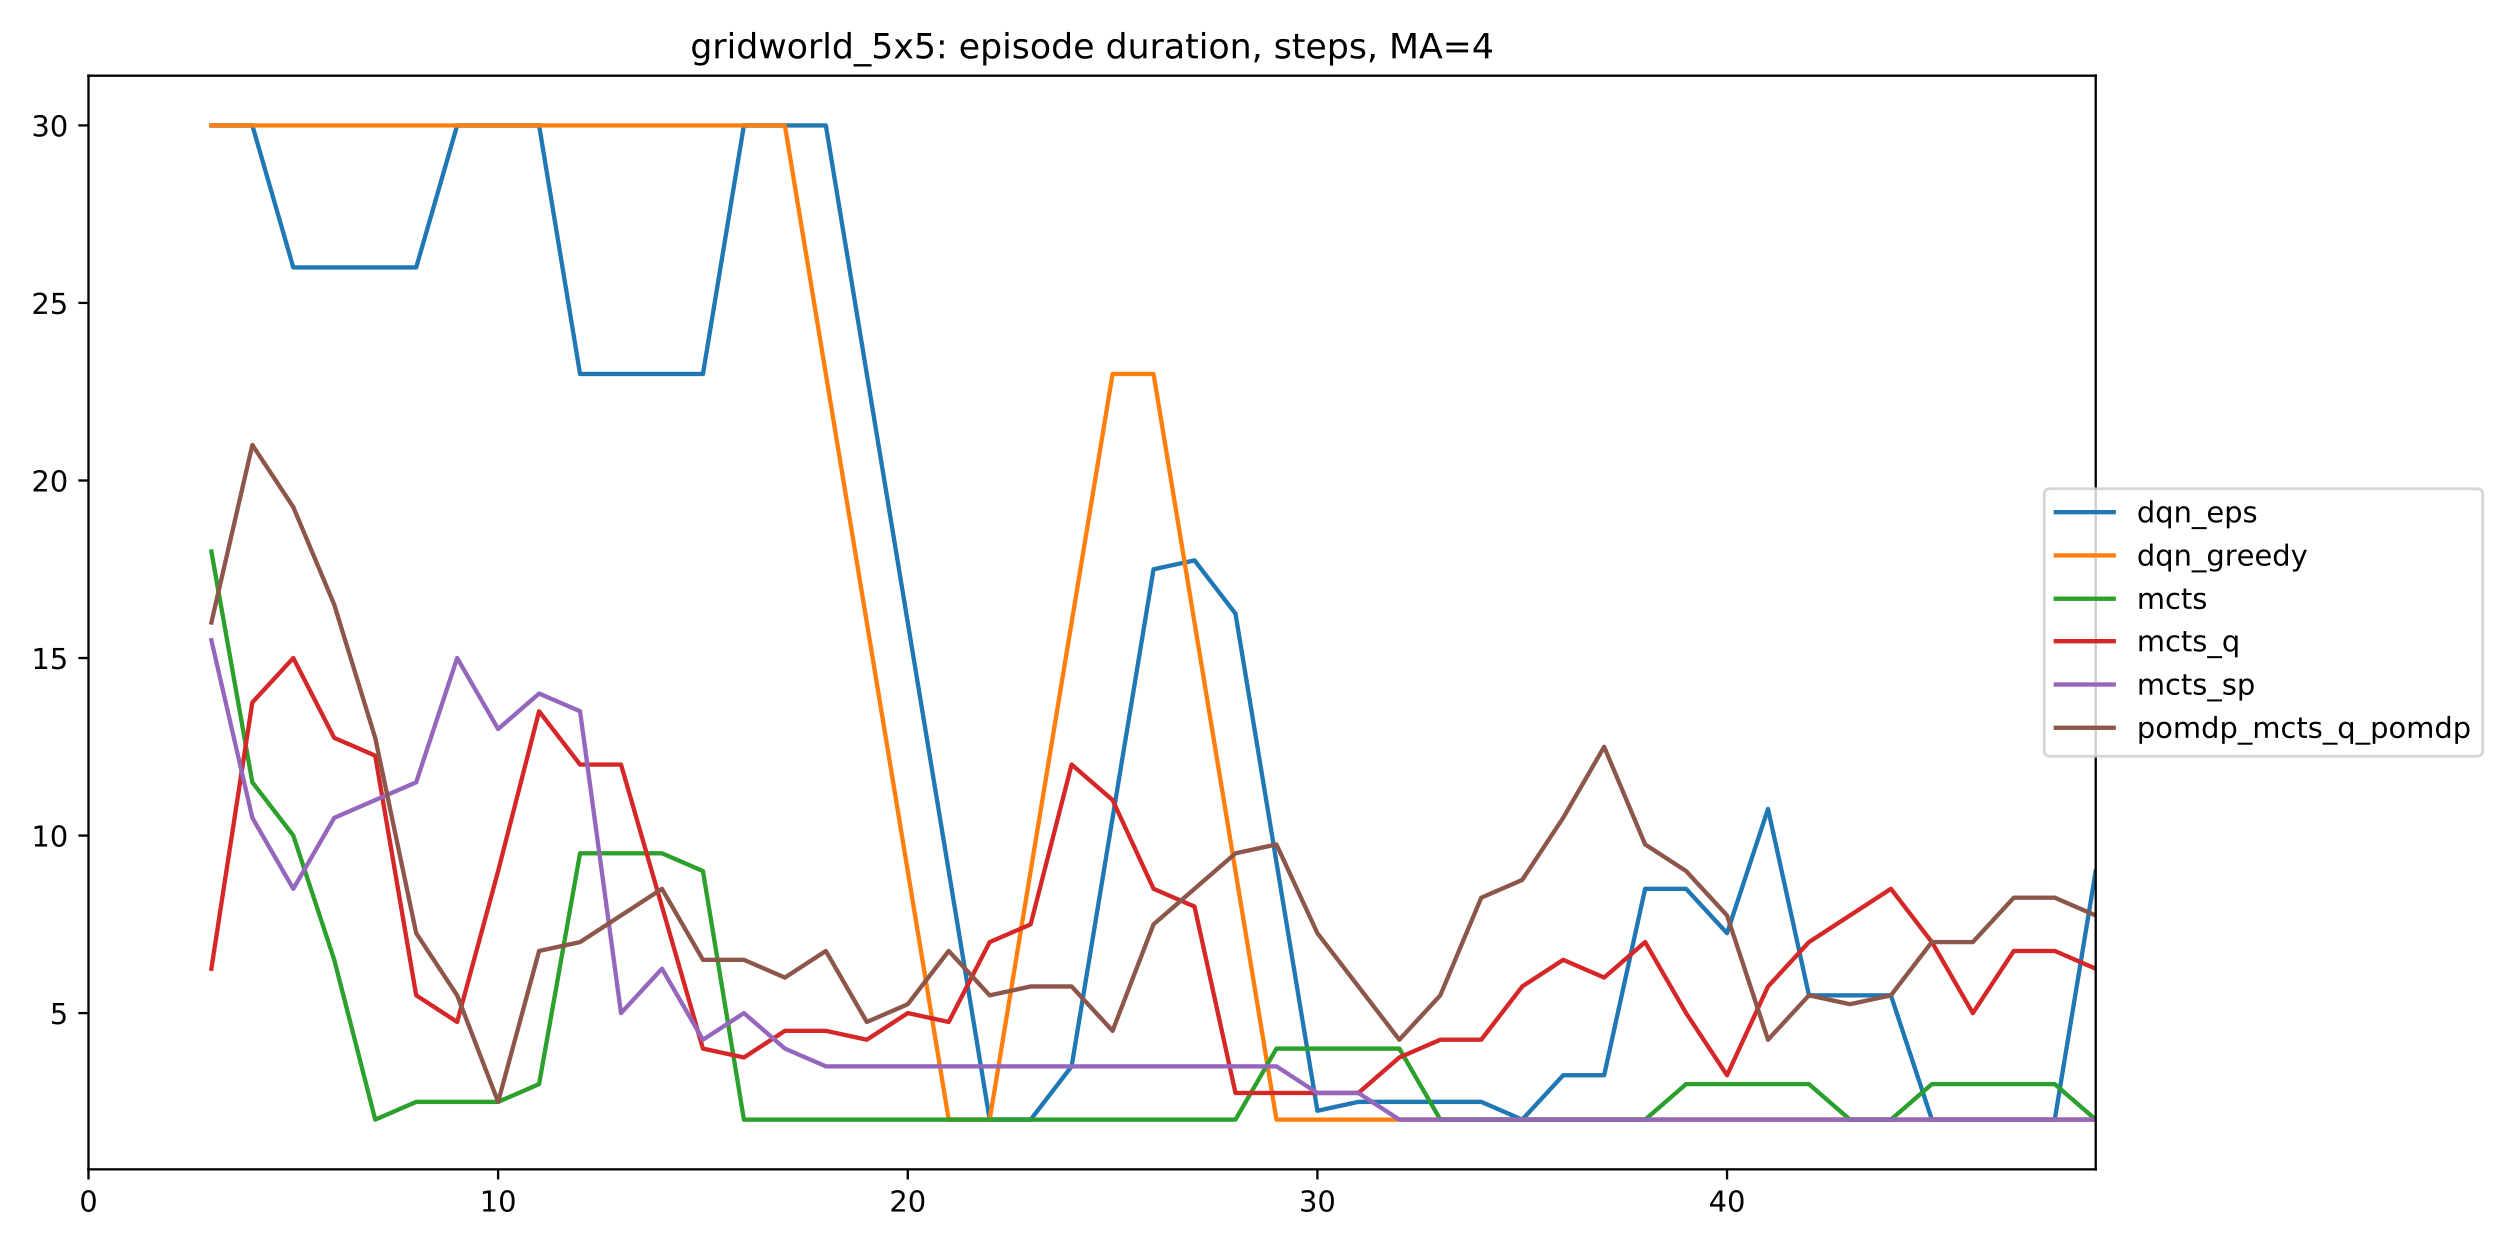 <?xml version="1.0" encoding="utf-8" standalone="no"?>
<!DOCTYPE svg PUBLIC "-//W3C//DTD SVG 1.1//EN"
  "http://www.w3.org/Graphics/SVG/1.1/DTD/svg11.dtd">
<!-- Created with matplotlib (https://matplotlib.org/) -->
<svg height="432pt" version="1.1" viewBox="0 0 864 432" width="864pt" xmlns="http://www.w3.org/2000/svg" xmlns:xlink="http://www.w3.org/1999/xlink">
 <defs>
  <style type="text/css">
*{stroke-linecap:butt;stroke-linejoin:round;}
  </style>
 </defs>
 <g id="figure_1">
  <g id="patch_1">
   <path d="M 0 432 
L 864 432 
L 864 0 
L 0 0 
z
" style="fill:#ffffff;"/>
  </g>
  <g id="axes_1">
   <g id="patch_2">
    <path d="M 30.58 404.12 
L 724.28 404.12 
L 724.28 26.16 
L 30.58 26.16 
z
" style="fill:#ffffff;"/>
   </g>
   <g id="matplotlib.axis_1">
    <g id="xtick_1">
     <g id="line2d_1">
      <defs>
       <path d="M 0 0 
L 0 3.5 
" id="m71bad468d5" style="stroke:#000000;stroke-width:0.8;"/>
      </defs>
      <g>
       <use style="stroke:#000000;stroke-width:0.8;" x="30.58" xlink:href="#m71bad468d5" y="404.12"/>
      </g>
     </g>
     <g id="text_1">
      <!-- 0 -->
      <defs>
       <path d="M 31.781 66.406 
Q 24.172 66.406 20.328 58.906 
Q 16.5 51.422 16.5 36.375 
Q 16.5 21.391 20.328 13.891 
Q 24.172 6.391 31.781 6.391 
Q 39.453 6.391 43.281 13.891 
Q 47.125 21.391 47.125 36.375 
Q 47.125 51.422 43.281 58.906 
Q 39.453 66.406 31.781 66.406 
z
M 31.781 74.219 
Q 44.047 74.219 50.516 64.516 
Q 56.984 54.828 56.984 36.375 
Q 56.984 17.969 50.516 8.266 
Q 44.047 -1.422 31.781 -1.422 
Q 19.531 -1.422 13.062 8.266 
Q 6.594 17.969 6.594 36.375 
Q 6.594 54.828 13.062 64.516 
Q 19.531 74.219 31.781 74.219 
z
" id="DejaVuSans-48"/>
      </defs>
      <g transform="translate(27.399 418.718)scale(0.1 -0.1)">
       <use xlink:href="#DejaVuSans-48"/>
      </g>
     </g>
    </g>
    <g id="xtick_2">
     <g id="line2d_2">
      <g>
       <use style="stroke:#000000;stroke-width:0.8;" x="172.151" xlink:href="#m71bad468d5" y="404.12"/>
      </g>
     </g>
     <g id="text_2">
      <!-- 10 -->
      <defs>
       <path d="M 12.406 8.297 
L 28.516 8.297 
L 28.516 63.922 
L 10.984 60.406 
L 10.984 69.391 
L 28.422 72.906 
L 38.281 72.906 
L 38.281 8.297 
L 54.391 8.297 
L 54.391 0 
L 12.406 0 
z
" id="DejaVuSans-49"/>
      </defs>
      <g transform="translate(165.789 418.718)scale(0.1 -0.1)">
       <use xlink:href="#DejaVuSans-49"/>
       <use x="63.623" xlink:href="#DejaVuSans-48"/>
      </g>
     </g>
    </g>
    <g id="xtick_3">
     <g id="line2d_3">
      <g>
       <use style="stroke:#000000;stroke-width:0.8;" x="313.723" xlink:href="#m71bad468d5" y="404.12"/>
      </g>
     </g>
     <g id="text_3">
      <!-- 20 -->
      <defs>
       <path d="M 19.188 8.297 
L 53.609 8.297 
L 53.609 0 
L 7.328 0 
L 7.328 8.297 
Q 12.938 14.109 22.625 23.891 
Q 32.328 33.688 34.812 36.531 
Q 39.547 41.844 41.422 45.531 
Q 43.312 49.219 43.312 52.781 
Q 43.312 58.594 39.234 62.25 
Q 35.156 65.922 28.609 65.922 
Q 23.969 65.922 18.812 64.312 
Q 13.672 62.703 7.812 59.422 
L 7.812 69.391 
Q 13.766 71.781 18.938 73 
Q 24.125 74.219 28.422 74.219 
Q 39.75 74.219 46.484 68.547 
Q 53.219 62.891 53.219 53.422 
Q 53.219 48.922 51.531 44.891 
Q 49.859 40.875 45.406 35.406 
Q 44.188 33.984 37.641 27.219 
Q 31.109 20.453 19.188 8.297 
z
" id="DejaVuSans-50"/>
      </defs>
      <g transform="translate(307.36 418.718)scale(0.1 -0.1)">
       <use xlink:href="#DejaVuSans-50"/>
       <use x="63.623" xlink:href="#DejaVuSans-48"/>
      </g>
     </g>
    </g>
    <g id="xtick_4">
     <g id="line2d_4">
      <g>
       <use style="stroke:#000000;stroke-width:0.8;" x="455.294" xlink:href="#m71bad468d5" y="404.12"/>
      </g>
     </g>
     <g id="text_4">
      <!-- 30 -->
      <defs>
       <path d="M 40.578 39.312 
Q 47.656 37.797 51.625 33 
Q 55.609 28.219 55.609 21.188 
Q 55.609 10.406 48.188 4.484 
Q 40.766 -1.422 27.094 -1.422 
Q 22.516 -1.422 17.656 -0.516 
Q 12.797 0.391 7.625 2.203 
L 7.625 11.719 
Q 11.719 9.328 16.594 8.109 
Q 21.484 6.891 26.812 6.891 
Q 36.078 6.891 40.938 10.547 
Q 45.797 14.203 45.797 21.188 
Q 45.797 27.641 41.281 31.266 
Q 36.766 34.906 28.719 34.906 
L 20.219 34.906 
L 20.219 43.016 
L 29.109 43.016 
Q 36.375 43.016 40.234 45.922 
Q 44.094 48.828 44.094 54.297 
Q 44.094 59.906 40.109 62.906 
Q 36.141 65.922 28.719 65.922 
Q 24.656 65.922 20.016 65.031 
Q 15.375 64.156 9.812 62.312 
L 9.812 71.094 
Q 15.438 72.656 20.344 73.438 
Q 25.25 74.219 29.594 74.219 
Q 40.828 74.219 47.359 69.109 
Q 53.906 64.016 53.906 55.328 
Q 53.906 49.266 50.438 45.094 
Q 46.969 40.922 40.578 39.312 
z
" id="DejaVuSans-51"/>
      </defs>
      <g transform="translate(448.932 418.718)scale(0.1 -0.1)">
       <use xlink:href="#DejaVuSans-51"/>
       <use x="63.623" xlink:href="#DejaVuSans-48"/>
      </g>
     </g>
    </g>
    <g id="xtick_5">
     <g id="line2d_5">
      <g>
       <use style="stroke:#000000;stroke-width:0.8;" x="596.866" xlink:href="#m71bad468d5" y="404.12"/>
      </g>
     </g>
     <g id="text_5">
      <!-- 40 -->
      <defs>
       <path d="M 37.797 64.312 
L 12.891 25.391 
L 37.797 25.391 
z
M 35.203 72.906 
L 47.609 72.906 
L 47.609 25.391 
L 58.016 25.391 
L 58.016 17.188 
L 47.609 17.188 
L 47.609 0 
L 37.797 0 
L 37.797 17.188 
L 4.891 17.188 
L 4.891 26.703 
z
" id="DejaVuSans-52"/>
      </defs>
      <g transform="translate(590.503 418.718)scale(0.1 -0.1)">
       <use xlink:href="#DejaVuSans-52"/>
       <use x="63.623" xlink:href="#DejaVuSans-48"/>
      </g>
     </g>
    </g>
   </g>
   <g id="matplotlib.axis_2">
    <g id="ytick_1">
     <g id="line2d_6">
      <defs>
       <path d="M 0 0 
L -3.5 0 
" id="mac7c2617ee" style="stroke:#000000;stroke-width:0.8;"/>
      </defs>
      <g>
       <use style="stroke:#000000;stroke-width:0.8;" x="30.58" xlink:href="#mac7c2617ee" y="350.126"/>
      </g>
     </g>
     <g id="text_6">
      <!-- 5 -->
      <defs>
       <path d="M 10.797 72.906 
L 49.516 72.906 
L 49.516 64.594 
L 19.828 64.594 
L 19.828 46.734 
Q 21.969 47.469 24.109 47.828 
Q 26.266 48.188 28.422 48.188 
Q 40.625 48.188 47.75 41.5 
Q 54.891 34.812 54.891 23.391 
Q 54.891 11.625 47.562 5.094 
Q 40.234 -1.422 26.906 -1.422 
Q 22.312 -1.422 17.547 -0.641 
Q 12.797 0.141 7.719 1.703 
L 7.719 11.625 
Q 12.109 9.234 16.797 8.062 
Q 21.484 6.891 26.703 6.891 
Q 35.156 6.891 40.078 11.328 
Q 45.016 15.766 45.016 23.391 
Q 45.016 31 40.078 35.438 
Q 35.156 39.891 26.703 39.891 
Q 22.75 39.891 18.812 39.016 
Q 14.891 38.141 10.797 36.281 
z
" id="DejaVuSans-53"/>
      </defs>
      <g transform="translate(17.218 353.925)scale(0.1 -0.1)">
       <use xlink:href="#DejaVuSans-53"/>
      </g>
     </g>
    </g>
    <g id="ytick_2">
     <g id="line2d_7">
      <g>
       <use style="stroke:#000000;stroke-width:0.8;" x="30.58" xlink:href="#mac7c2617ee" y="288.769"/>
      </g>
     </g>
     <g id="text_7">
      <!-- 10 -->
      <g transform="translate(10.855 292.568)scale(0.1 -0.1)">
       <use xlink:href="#DejaVuSans-49"/>
       <use x="63.623" xlink:href="#DejaVuSans-48"/>
      </g>
     </g>
    </g>
    <g id="ytick_3">
     <g id="line2d_8">
      <g>
       <use style="stroke:#000000;stroke-width:0.8;" x="30.58" xlink:href="#mac7c2617ee" y="227.411"/>
      </g>
     </g>
     <g id="text_8">
      <!-- 15 -->
      <g transform="translate(10.855 231.211)scale(0.1 -0.1)">
       <use xlink:href="#DejaVuSans-49"/>
       <use x="63.623" xlink:href="#DejaVuSans-53"/>
      </g>
     </g>
    </g>
    <g id="ytick_4">
     <g id="line2d_9">
      <g>
       <use style="stroke:#000000;stroke-width:0.8;" x="30.58" xlink:href="#mac7c2617ee" y="166.054"/>
      </g>
     </g>
     <g id="text_9">
      <!-- 20 -->
      <g transform="translate(10.855 169.854)scale(0.1 -0.1)">
       <use xlink:href="#DejaVuSans-50"/>
       <use x="63.623" xlink:href="#DejaVuSans-48"/>
      </g>
     </g>
    </g>
    <g id="ytick_5">
     <g id="line2d_10">
      <g>
       <use style="stroke:#000000;stroke-width:0.8;" x="30.58" xlink:href="#mac7c2617ee" y="104.697"/>
      </g>
     </g>
     <g id="text_10">
      <!-- 25 -->
      <g transform="translate(10.855 108.496)scale(0.1 -0.1)">
       <use xlink:href="#DejaVuSans-50"/>
       <use x="63.623" xlink:href="#DejaVuSans-53"/>
      </g>
     </g>
    </g>
    <g id="ytick_6">
     <g id="line2d_11">
      <g>
       <use style="stroke:#000000;stroke-width:0.8;" x="30.58" xlink:href="#mac7c2617ee" y="43.34"/>
      </g>
     </g>
     <g id="text_11">
      <!-- 30 -->
      <g transform="translate(10.855 47.139)scale(0.1 -0.1)">
       <use xlink:href="#DejaVuSans-51"/>
       <use x="63.623" xlink:href="#DejaVuSans-48"/>
      </g>
     </g>
    </g>
   </g>
   <g id="line2d_12">
    <path clip-path="url(#p49dece96f4)" d="M 73.051 43.34 
L 87.209 43.34 
L 101.366 92.426 
L 115.523 92.426 
L 129.68 92.426 
L 143.837 92.426 
L 157.994 43.34 
L 172.151 43.34 
L 186.309 43.34 
L 200.466 129.24 
L 214.623 129.24 
L 228.78 129.24 
L 242.937 129.24 
L 257.094 43.34 
L 271.251 43.34 
L 285.409 43.34 
L 299.566 129.24 
L 313.723 215.14 
L 327.88 301.04 
L 342.037 386.94 
L 356.194 386.94 
L 370.351 368.533 
L 384.509 282.633 
L 398.666 196.733 
L 412.823 193.665 
L 426.98 212.072 
L 441.137 297.972 
L 455.294 383.872 
L 469.451 380.804 
L 483.609 380.804 
L 497.766 380.804 
L 511.923 380.804 
L 526.08 386.94 
L 540.237 371.601 
L 554.394 371.601 
L 568.551 307.176 
L 582.709 307.176 
L 596.866 322.515 
L 611.023 279.565 
L 625.18 343.99 
L 639.337 343.99 
L 653.494 343.99 
L 667.651 386.94 
L 681.809 386.94 
L 695.966 386.94 
L 710.123 386.94 
L 724.28 301.04 
" style="fill:none;stroke:#1f77b4;stroke-linecap:square;stroke-width:1.5;"/>
   </g>
   <g id="line2d_13">
    <path clip-path="url(#p49dece96f4)" d="M 73.051 43.34 
L 87.209 43.34 
L 101.366 43.34 
L 115.523 43.34 
L 129.68 43.34 
L 143.837 43.34 
L 157.994 43.34 
L 172.151 43.34 
L 186.309 43.34 
L 200.466 43.34 
L 214.623 43.34 
L 228.78 43.34 
L 242.937 43.34 
L 257.094 43.34 
L 271.251 43.34 
L 285.409 129.24 
L 299.566 215.14 
L 313.723 301.04 
L 327.88 386.94 
L 342.037 386.94 
L 356.194 301.04 
L 370.351 215.14 
L 384.509 129.24 
L 398.666 129.24 
L 412.823 215.14 
L 426.98 301.04 
L 441.137 386.94 
L 455.294 386.94 
L 469.451 386.94 
L 483.609 386.94 
L 497.766 386.94 
L 511.923 386.94 
L 526.08 386.94 
L 540.237 386.94 
L 554.394 386.94 
L 568.551 386.94 
L 582.709 386.94 
L 596.866 386.94 
L 611.023 386.94 
L 625.18 386.94 
L 639.337 386.94 
L 653.494 386.94 
L 667.651 386.94 
L 681.809 386.94 
L 695.966 386.94 
L 710.123 386.94 
L 724.28 386.94 
" style="fill:none;stroke:#ff7f0e;stroke-linecap:square;stroke-width:1.5;"/>
   </g>
   <g id="line2d_14">
    <path clip-path="url(#p49dece96f4)" d="M 73.051 190.597 
L 87.209 270.361 
L 101.366 288.769 
L 115.523 331.719 
L 129.68 386.94 
L 143.837 380.804 
L 157.994 380.804 
L 172.151 380.804 
L 186.309 374.669 
L 200.466 294.904 
L 214.623 294.904 
L 228.78 294.904 
L 242.937 301.04 
L 257.094 386.94 
L 271.251 386.94 
L 285.409 386.94 
L 299.566 386.94 
L 313.723 386.94 
L 327.88 386.94 
L 342.037 386.94 
L 356.194 386.94 
L 370.351 386.94 
L 384.509 386.94 
L 398.666 386.94 
L 412.823 386.94 
L 426.98 386.94 
L 441.137 362.397 
L 455.294 362.397 
L 469.451 362.397 
L 483.609 362.397 
L 497.766 386.94 
L 511.923 386.94 
L 526.08 386.94 
L 540.237 386.94 
L 554.394 386.94 
L 568.551 386.94 
L 582.709 374.669 
L 596.866 374.669 
L 611.023 374.669 
L 625.18 374.669 
L 639.337 386.94 
L 653.494 386.94 
L 667.651 374.669 
L 681.809 374.669 
L 695.966 374.669 
L 710.123 374.669 
L 724.28 386.94 
" style="fill:none;stroke:#2ca02c;stroke-linecap:square;stroke-width:1.5;"/>
   </g>
   <g id="line2d_15">
    <path clip-path="url(#p49dece96f4)" d="M 73.051 334.786 
L 87.209 242.751 
L 101.366 227.411 
L 115.523 255.022 
L 129.68 261.158 
L 143.837 343.99 
L 157.994 353.194 
L 172.151 301.04 
L 186.309 245.819 
L 200.466 264.226 
L 214.623 264.226 
L 228.78 313.311 
L 242.937 362.397 
L 257.094 365.465 
L 271.251 356.261 
L 285.409 356.261 
L 299.566 359.329 
L 313.723 350.126 
L 327.88 353.194 
L 342.037 325.583 
L 356.194 319.447 
L 370.351 264.226 
L 384.509 276.497 
L 398.666 307.176 
L 412.823 313.311 
L 426.98 377.736 
L 441.137 377.736 
L 455.294 377.736 
L 469.451 377.736 
L 483.609 365.465 
L 497.766 359.329 
L 511.923 359.329 
L 526.08 340.922 
L 540.237 331.719 
L 554.394 337.854 
L 568.551 325.583 
L 582.709 350.126 
L 596.866 371.601 
L 611.023 340.922 
L 625.18 325.583 
L 639.337 316.379 
L 653.494 307.176 
L 667.651 325.583 
L 681.809 350.126 
L 695.966 328.651 
L 710.123 328.651 
L 724.28 334.786 
" style="fill:none;stroke:#d62728;stroke-linecap:square;stroke-width:1.5;"/>
   </g>
   <g id="line2d_16">
    <path clip-path="url(#p49dece96f4)" d="M 73.051 221.276 
L 87.209 282.633 
L 101.366 307.176 
L 115.523 282.633 
L 129.68 276.497 
L 143.837 270.361 
L 157.994 227.411 
L 172.151 251.954 
L 186.309 239.683 
L 200.466 245.819 
L 214.623 350.126 
L 228.78 334.786 
L 242.937 359.329 
L 257.094 350.126 
L 271.251 362.397 
L 285.409 368.533 
L 299.566 368.533 
L 313.723 368.533 
L 327.88 368.533 
L 342.037 368.533 
L 356.194 368.533 
L 370.351 368.533 
L 384.509 368.533 
L 398.666 368.533 
L 412.823 368.533 
L 426.98 368.533 
L 441.137 368.533 
L 455.294 377.736 
L 469.451 377.736 
L 483.609 386.94 
L 497.766 386.94 
L 511.923 386.94 
L 526.08 386.94 
L 540.237 386.94 
L 554.394 386.94 
L 568.551 386.94 
L 582.709 386.94 
L 596.866 386.94 
L 611.023 386.94 
L 625.18 386.94 
L 639.337 386.94 
L 653.494 386.94 
L 667.651 386.94 
L 681.809 386.94 
L 695.966 386.94 
L 710.123 386.94 
L 724.28 386.94 
" style="fill:none;stroke:#9467bd;stroke-linecap:square;stroke-width:1.5;"/>
   </g>
   <g id="line2d_17">
    <path clip-path="url(#p49dece96f4)" d="M 73.051 215.14 
L 87.209 153.783 
L 101.366 175.258 
L 115.523 209.004 
L 129.68 255.022 
L 143.837 322.515 
L 157.994 343.99 
L 172.151 380.804 
L 186.309 328.651 
L 200.466 325.583 
L 214.623 316.379 
L 228.78 307.176 
L 242.937 331.719 
L 257.094 331.719 
L 271.251 337.854 
L 285.409 328.651 
L 299.566 353.194 
L 313.723 347.058 
L 327.88 328.651 
L 342.037 343.99 
L 356.194 340.922 
L 370.351 340.922 
L 384.509 356.261 
L 398.666 319.447 
L 412.823 307.176 
L 426.98 294.904 
L 441.137 291.836 
L 455.294 322.515 
L 469.451 340.922 
L 483.609 359.329 
L 497.766 343.99 
L 511.923 310.244 
L 526.08 304.108 
L 540.237 282.633 
L 554.394 258.09 
L 568.551 291.836 
L 582.709 301.04 
L 596.866 316.379 
L 611.023 359.329 
L 625.18 343.99 
L 639.337 347.058 
L 653.494 343.99 
L 667.651 325.583 
L 681.809 325.583 
L 695.966 310.244 
L 710.123 310.244 
L 724.28 316.379 
" style="fill:none;stroke:#8c564b;stroke-linecap:square;stroke-width:1.5;"/>
   </g>
   <g id="patch_3">
    <path d="M 30.58 404.12 
L 30.58 26.16 
" style="fill:none;stroke:#000000;stroke-linecap:square;stroke-linejoin:miter;stroke-width:0.8;"/>
   </g>
   <g id="patch_4">
    <path d="M 724.28 404.12 
L 724.28 26.16 
" style="fill:none;stroke:#000000;stroke-linecap:square;stroke-linejoin:miter;stroke-width:0.8;"/>
   </g>
   <g id="patch_5">
    <path d="M 30.58 404.12 
L 724.28 404.12 
" style="fill:none;stroke:#000000;stroke-linecap:square;stroke-linejoin:miter;stroke-width:0.8;"/>
   </g>
   <g id="patch_6">
    <path d="M 30.58 26.16 
L 724.28 26.16 
" style="fill:none;stroke:#000000;stroke-linecap:square;stroke-linejoin:miter;stroke-width:0.8;"/>
   </g>
   <g id="text_12">
    <!-- gridworld_5x5: episode duration, steps, MA=4 -->
    <defs>
     <path d="M 45.406 27.984 
Q 45.406 37.75 41.375 43.109 
Q 37.359 48.484 30.078 48.484 
Q 22.859 48.484 18.828 43.109 
Q 14.797 37.75 14.797 27.984 
Q 14.797 18.266 18.828 12.891 
Q 22.859 7.516 30.078 7.516 
Q 37.359 7.516 41.375 12.891 
Q 45.406 18.266 45.406 27.984 
z
M 54.391 6.781 
Q 54.391 -7.172 48.188 -13.984 
Q 42 -20.797 29.203 -20.797 
Q 24.469 -20.797 20.266 -20.094 
Q 16.062 -19.391 12.109 -17.922 
L 12.109 -9.188 
Q 16.062 -11.328 19.922 -12.344 
Q 23.781 -13.375 27.781 -13.375 
Q 36.625 -13.375 41.016 -8.766 
Q 45.406 -4.156 45.406 5.172 
L 45.406 9.625 
Q 42.625 4.781 38.281 2.391 
Q 33.938 0 27.875 0 
Q 17.828 0 11.672 7.656 
Q 5.516 15.328 5.516 27.984 
Q 5.516 40.672 11.672 48.328 
Q 17.828 56 27.875 56 
Q 33.938 56 38.281 53.609 
Q 42.625 51.219 45.406 46.391 
L 45.406 54.688 
L 54.391 54.688 
z
" id="DejaVuSans-103"/>
     <path d="M 41.109 46.297 
Q 39.594 47.172 37.812 47.578 
Q 36.031 48 33.891 48 
Q 26.266 48 22.188 43.047 
Q 18.109 38.094 18.109 28.812 
L 18.109 0 
L 9.078 0 
L 9.078 54.688 
L 18.109 54.688 
L 18.109 46.188 
Q 20.953 51.172 25.484 53.578 
Q 30.031 56 36.531 56 
Q 37.453 56 38.578 55.875 
Q 39.703 55.766 41.062 55.516 
z
" id="DejaVuSans-114"/>
     <path d="M 9.422 54.688 
L 18.406 54.688 
L 18.406 0 
L 9.422 0 
z
M 9.422 75.984 
L 18.406 75.984 
L 18.406 64.594 
L 9.422 64.594 
z
" id="DejaVuSans-105"/>
     <path d="M 45.406 46.391 
L 45.406 75.984 
L 54.391 75.984 
L 54.391 0 
L 45.406 0 
L 45.406 8.203 
Q 42.578 3.328 38.25 0.953 
Q 33.938 -1.422 27.875 -1.422 
Q 17.969 -1.422 11.734 6.484 
Q 5.516 14.406 5.516 27.297 
Q 5.516 40.188 11.734 48.094 
Q 17.969 56 27.875 56 
Q 33.938 56 38.25 53.625 
Q 42.578 51.266 45.406 46.391 
z
M 14.797 27.297 
Q 14.797 17.391 18.875 11.75 
Q 22.953 6.109 30.078 6.109 
Q 37.203 6.109 41.297 11.75 
Q 45.406 17.391 45.406 27.297 
Q 45.406 37.203 41.297 42.844 
Q 37.203 48.484 30.078 48.484 
Q 22.953 48.484 18.875 42.844 
Q 14.797 37.203 14.797 27.297 
z
" id="DejaVuSans-100"/>
     <path d="M 4.203 54.688 
L 13.188 54.688 
L 24.422 12.016 
L 35.594 54.688 
L 46.188 54.688 
L 57.422 12.016 
L 68.609 54.688 
L 77.594 54.688 
L 63.281 0 
L 52.688 0 
L 40.922 44.828 
L 29.109 0 
L 18.5 0 
z
" id="DejaVuSans-119"/>
     <path d="M 30.609 48.391 
Q 23.391 48.391 19.188 42.75 
Q 14.984 37.109 14.984 27.297 
Q 14.984 17.484 19.156 11.844 
Q 23.344 6.203 30.609 6.203 
Q 37.797 6.203 41.984 11.859 
Q 46.188 17.531 46.188 27.297 
Q 46.188 37.016 41.984 42.703 
Q 37.797 48.391 30.609 48.391 
z
M 30.609 56 
Q 42.328 56 49.016 48.375 
Q 55.719 40.766 55.719 27.297 
Q 55.719 13.875 49.016 6.219 
Q 42.328 -1.422 30.609 -1.422 
Q 18.844 -1.422 12.172 6.219 
Q 5.516 13.875 5.516 27.297 
Q 5.516 40.766 12.172 48.375 
Q 18.844 56 30.609 56 
z
" id="DejaVuSans-111"/>
     <path d="M 9.422 75.984 
L 18.406 75.984 
L 18.406 0 
L 9.422 0 
z
" id="DejaVuSans-108"/>
     <path d="M 50.984 -16.609 
L 50.984 -23.578 
L -0.984 -23.578 
L -0.984 -16.609 
z
" id="DejaVuSans-95"/>
     <path d="M 54.891 54.688 
L 35.109 28.078 
L 55.906 0 
L 45.312 0 
L 29.391 21.484 
L 13.484 0 
L 2.875 0 
L 24.125 28.609 
L 4.688 54.688 
L 15.281 54.688 
L 29.781 35.203 
L 44.281 54.688 
z
" id="DejaVuSans-120"/>
     <path d="M 11.719 12.406 
L 22.016 12.406 
L 22.016 0 
L 11.719 0 
z
M 11.719 51.703 
L 22.016 51.703 
L 22.016 39.312 
L 11.719 39.312 
z
" id="DejaVuSans-58"/>
     <path id="DejaVuSans-32"/>
     <path d="M 56.203 29.594 
L 56.203 25.203 
L 14.891 25.203 
Q 15.484 15.922 20.484 11.062 
Q 25.484 6.203 34.422 6.203 
Q 39.594 6.203 44.453 7.469 
Q 49.312 8.734 54.109 11.281 
L 54.109 2.781 
Q 49.266 0.734 44.188 -0.344 
Q 39.109 -1.422 33.891 -1.422 
Q 20.797 -1.422 13.156 6.188 
Q 5.516 13.812 5.516 26.812 
Q 5.516 40.234 12.766 48.109 
Q 20.016 56 32.328 56 
Q 43.359 56 49.781 48.891 
Q 56.203 41.797 56.203 29.594 
z
M 47.219 32.234 
Q 47.125 39.594 43.094 43.984 
Q 39.062 48.391 32.422 48.391 
Q 24.906 48.391 20.391 44.141 
Q 15.875 39.891 15.188 32.172 
z
" id="DejaVuSans-101"/>
     <path d="M 18.109 8.203 
L 18.109 -20.797 
L 9.078 -20.797 
L 9.078 54.688 
L 18.109 54.688 
L 18.109 46.391 
Q 20.953 51.266 25.266 53.625 
Q 29.594 56 35.594 56 
Q 45.562 56 51.781 48.094 
Q 58.016 40.188 58.016 27.297 
Q 58.016 14.406 51.781 6.484 
Q 45.562 -1.422 35.594 -1.422 
Q 29.594 -1.422 25.266 0.953 
Q 20.953 3.328 18.109 8.203 
z
M 48.688 27.297 
Q 48.688 37.203 44.609 42.844 
Q 40.531 48.484 33.406 48.484 
Q 26.266 48.484 22.188 42.844 
Q 18.109 37.203 18.109 27.297 
Q 18.109 17.391 22.188 11.75 
Q 26.266 6.109 33.406 6.109 
Q 40.531 6.109 44.609 11.75 
Q 48.688 17.391 48.688 27.297 
z
" id="DejaVuSans-112"/>
     <path d="M 44.281 53.078 
L 44.281 44.578 
Q 40.484 46.531 36.375 47.5 
Q 32.281 48.484 27.875 48.484 
Q 21.188 48.484 17.844 46.438 
Q 14.5 44.391 14.5 40.281 
Q 14.5 37.156 16.891 35.375 
Q 19.281 33.594 26.516 31.984 
L 29.594 31.297 
Q 39.156 29.25 43.188 25.516 
Q 47.219 21.781 47.219 15.094 
Q 47.219 7.469 41.188 3.016 
Q 35.156 -1.422 24.609 -1.422 
Q 20.219 -1.422 15.453 -0.562 
Q 10.688 0.297 5.422 2 
L 5.422 11.281 
Q 10.406 8.688 15.234 7.391 
Q 20.062 6.109 24.812 6.109 
Q 31.156 6.109 34.562 8.281 
Q 37.984 10.453 37.984 14.406 
Q 37.984 18.062 35.516 20.016 
Q 33.062 21.969 24.703 23.781 
L 21.578 24.516 
Q 13.234 26.266 9.516 29.906 
Q 5.812 33.547 5.812 39.891 
Q 5.812 47.609 11.281 51.797 
Q 16.75 56 26.812 56 
Q 31.781 56 36.172 55.266 
Q 40.578 54.547 44.281 53.078 
z
" id="DejaVuSans-115"/>
     <path d="M 8.5 21.578 
L 8.5 54.688 
L 17.484 54.688 
L 17.484 21.922 
Q 17.484 14.156 20.5 10.266 
Q 23.531 6.391 29.594 6.391 
Q 36.859 6.391 41.078 11.031 
Q 45.312 15.672 45.312 23.688 
L 45.312 54.688 
L 54.297 54.688 
L 54.297 0 
L 45.312 0 
L 45.312 8.406 
Q 42.047 3.422 37.719 1 
Q 33.406 -1.422 27.688 -1.422 
Q 18.266 -1.422 13.375 4.438 
Q 8.5 10.297 8.5 21.578 
z
M 31.109 56 
z
" id="DejaVuSans-117"/>
     <path d="M 34.281 27.484 
Q 23.391 27.484 19.188 25 
Q 14.984 22.516 14.984 16.5 
Q 14.984 11.719 18.141 8.906 
Q 21.297 6.109 26.703 6.109 
Q 34.188 6.109 38.703 11.406 
Q 43.219 16.703 43.219 25.484 
L 43.219 27.484 
z
M 52.203 31.203 
L 52.203 0 
L 43.219 0 
L 43.219 8.297 
Q 40.141 3.328 35.547 0.953 
Q 30.953 -1.422 24.312 -1.422 
Q 15.922 -1.422 10.953 3.297 
Q 6 8.016 6 15.922 
Q 6 25.141 12.172 29.828 
Q 18.359 34.516 30.609 34.516 
L 43.219 34.516 
L 43.219 35.406 
Q 43.219 41.609 39.141 45 
Q 35.062 48.391 27.688 48.391 
Q 23 48.391 18.547 47.266 
Q 14.109 46.141 10.016 43.891 
L 10.016 52.203 
Q 14.938 54.109 19.578 55.047 
Q 24.219 56 28.609 56 
Q 40.484 56 46.344 49.844 
Q 52.203 43.703 52.203 31.203 
z
" id="DejaVuSans-97"/>
     <path d="M 18.312 70.219 
L 18.312 54.688 
L 36.812 54.688 
L 36.812 47.703 
L 18.312 47.703 
L 18.312 18.016 
Q 18.312 11.328 20.141 9.422 
Q 21.969 7.516 27.594 7.516 
L 36.812 7.516 
L 36.812 0 
L 27.594 0 
Q 17.188 0 13.234 3.875 
Q 9.281 7.766 9.281 18.016 
L 9.281 47.703 
L 2.688 47.703 
L 2.688 54.688 
L 9.281 54.688 
L 9.281 70.219 
z
" id="DejaVuSans-116"/>
     <path d="M 54.891 33.016 
L 54.891 0 
L 45.906 0 
L 45.906 32.719 
Q 45.906 40.484 42.875 44.328 
Q 39.844 48.188 33.797 48.188 
Q 26.516 48.188 22.312 43.547 
Q 18.109 38.922 18.109 30.906 
L 18.109 0 
L 9.078 0 
L 9.078 54.688 
L 18.109 54.688 
L 18.109 46.188 
Q 21.344 51.125 25.703 53.562 
Q 30.078 56 35.797 56 
Q 45.219 56 50.047 50.172 
Q 54.891 44.344 54.891 33.016 
z
" id="DejaVuSans-110"/>
     <path d="M 11.719 12.406 
L 22.016 12.406 
L 22.016 4 
L 14.016 -11.625 
L 7.719 -11.625 
L 11.719 4 
z
" id="DejaVuSans-44"/>
     <path d="M 9.812 72.906 
L 24.516 72.906 
L 43.109 23.297 
L 61.812 72.906 
L 76.516 72.906 
L 76.516 0 
L 66.891 0 
L 66.891 64.016 
L 48.094 14.016 
L 38.188 14.016 
L 19.391 64.016 
L 19.391 0 
L 9.812 0 
z
" id="DejaVuSans-77"/>
     <path d="M 34.188 63.188 
L 20.797 26.906 
L 47.609 26.906 
z
M 28.609 72.906 
L 39.797 72.906 
L 67.578 0 
L 57.328 0 
L 50.688 18.703 
L 17.828 18.703 
L 11.188 0 
L 0.781 0 
z
" id="DejaVuSans-65"/>
     <path d="M 10.594 45.406 
L 73.188 45.406 
L 73.188 37.203 
L 10.594 37.203 
z
M 10.594 25.484 
L 73.188 25.484 
L 73.188 17.188 
L 10.594 17.188 
z
" id="DejaVuSans-61"/>
    </defs>
    <g transform="translate(238.565 20.16)scale(0.12 -0.12)">
     <use xlink:href="#DejaVuSans-103"/>
     <use x="63.477" xlink:href="#DejaVuSans-114"/>
     <use x="104.59" xlink:href="#DejaVuSans-105"/>
     <use x="132.373" xlink:href="#DejaVuSans-100"/>
     <use x="195.85" xlink:href="#DejaVuSans-119"/>
     <use x="277.637" xlink:href="#DejaVuSans-111"/>
     <use x="338.818" xlink:href="#DejaVuSans-114"/>
     <use x="379.932" xlink:href="#DejaVuSans-108"/>
     <use x="407.715" xlink:href="#DejaVuSans-100"/>
     <use x="471.191" xlink:href="#DejaVuSans-95"/>
     <use x="521.191" xlink:href="#DejaVuSans-53"/>
     <use x="584.814" xlink:href="#DejaVuSans-120"/>
     <use x="643.994" xlink:href="#DejaVuSans-53"/>
     <use x="707.617" xlink:href="#DejaVuSans-58"/>
     <use x="741.309" xlink:href="#DejaVuSans-32"/>
     <use x="773.096" xlink:href="#DejaVuSans-101"/>
     <use x="834.619" xlink:href="#DejaVuSans-112"/>
     <use x="898.096" xlink:href="#DejaVuSans-105"/>
     <use x="925.879" xlink:href="#DejaVuSans-115"/>
     <use x="977.979" xlink:href="#DejaVuSans-111"/>
     <use x="1039.16" xlink:href="#DejaVuSans-100"/>
     <use x="1102.637" xlink:href="#DejaVuSans-101"/>
     <use x="1164.16" xlink:href="#DejaVuSans-32"/>
     <use x="1195.947" xlink:href="#DejaVuSans-100"/>
     <use x="1259.424" xlink:href="#DejaVuSans-117"/>
     <use x="1322.803" xlink:href="#DejaVuSans-114"/>
     <use x="1363.916" xlink:href="#DejaVuSans-97"/>
     <use x="1425.195" xlink:href="#DejaVuSans-116"/>
     <use x="1464.404" xlink:href="#DejaVuSans-105"/>
     <use x="1492.188" xlink:href="#DejaVuSans-111"/>
     <use x="1553.369" xlink:href="#DejaVuSans-110"/>
     <use x="1616.748" xlink:href="#DejaVuSans-44"/>
     <use x="1648.535" xlink:href="#DejaVuSans-32"/>
     <use x="1680.322" xlink:href="#DejaVuSans-115"/>
     <use x="1732.422" xlink:href="#DejaVuSans-116"/>
     <use x="1771.631" xlink:href="#DejaVuSans-101"/>
     <use x="1833.154" xlink:href="#DejaVuSans-112"/>
     <use x="1896.631" xlink:href="#DejaVuSans-115"/>
     <use x="1948.73" xlink:href="#DejaVuSans-44"/>
     <use x="1980.518" xlink:href="#DejaVuSans-32"/>
     <use x="2012.305" xlink:href="#DejaVuSans-77"/>
     <use x="2098.584" xlink:href="#DejaVuSans-65"/>
     <use x="2166.992" xlink:href="#DejaVuSans-61"/>
     <use x="2250.781" xlink:href="#DejaVuSans-52"/>
    </g>
   </g>
   <g id="legend_1">
    <g id="patch_7">
     <path d="M 708.493 261.37 
L 856.02 261.37 
Q 858.02 261.37 858.02 259.37 
L 858.02 170.91 
Q 858.02 168.91 856.02 168.91 
L 708.493 168.91 
Q 706.493 168.91 706.493 170.91 
L 706.493 259.37 
Q 706.493 261.37 708.493 261.37 
z
" style="fill:#ffffff;opacity:0.8;stroke:#cccccc;stroke-linejoin:miter;"/>
    </g>
    <g id="line2d_18">
     <path d="M 710.493 177.009 
L 730.493 177.009 
" style="fill:none;stroke:#1f77b4;stroke-linecap:square;stroke-width:1.5;"/>
    </g>
    <g id="line2d_19"/>
    <g id="text_13">
     <!-- dqn_eps -->
     <defs>
      <path d="M 14.797 27.297 
Q 14.797 17.391 18.875 11.75 
Q 22.953 6.109 30.078 6.109 
Q 37.203 6.109 41.297 11.75 
Q 45.406 17.391 45.406 27.297 
Q 45.406 37.203 41.297 42.844 
Q 37.203 48.484 30.078 48.484 
Q 22.953 48.484 18.875 42.844 
Q 14.797 37.203 14.797 27.297 
z
M 45.406 8.203 
Q 42.578 3.328 38.25 0.953 
Q 33.938 -1.422 27.875 -1.422 
Q 17.969 -1.422 11.734 6.484 
Q 5.516 14.406 5.516 27.297 
Q 5.516 40.188 11.734 48.094 
Q 17.969 56 27.875 56 
Q 33.938 56 38.25 53.625 
Q 42.578 51.266 45.406 46.391 
L 45.406 54.688 
L 54.391 54.688 
L 54.391 -20.797 
L 45.406 -20.797 
z
" id="DejaVuSans-113"/>
     </defs>
     <g transform="translate(738.493 180.509)scale(0.1 -0.1)">
      <use xlink:href="#DejaVuSans-100"/>
      <use x="63.477" xlink:href="#DejaVuSans-113"/>
      <use x="126.953" xlink:href="#DejaVuSans-110"/>
      <use x="190.332" xlink:href="#DejaVuSans-95"/>
      <use x="240.332" xlink:href="#DejaVuSans-101"/>
      <use x="301.855" xlink:href="#DejaVuSans-112"/>
      <use x="365.332" xlink:href="#DejaVuSans-115"/>
     </g>
    </g>
    <g id="line2d_20">
     <path d="M 710.493 191.965 
L 730.493 191.965 
" style="fill:none;stroke:#ff7f0e;stroke-linecap:square;stroke-width:1.5;"/>
    </g>
    <g id="line2d_21"/>
    <g id="text_14">
     <!-- dqn_greedy -->
     <defs>
      <path d="M 32.172 -5.078 
Q 28.375 -14.844 24.75 -17.812 
Q 21.141 -20.797 15.094 -20.797 
L 7.906 -20.797 
L 7.906 -13.281 
L 13.188 -13.281 
Q 16.891 -13.281 18.938 -11.516 
Q 21 -9.766 23.484 -3.219 
L 25.094 0.875 
L 2.984 54.688 
L 12.5 54.688 
L 29.594 11.922 
L 46.688 54.688 
L 56.203 54.688 
z
" id="DejaVuSans-121"/>
     </defs>
     <g transform="translate(738.493 195.465)scale(0.1 -0.1)">
      <use xlink:href="#DejaVuSans-100"/>
      <use x="63.477" xlink:href="#DejaVuSans-113"/>
      <use x="126.953" xlink:href="#DejaVuSans-110"/>
      <use x="190.332" xlink:href="#DejaVuSans-95"/>
      <use x="240.332" xlink:href="#DejaVuSans-103"/>
      <use x="303.809" xlink:href="#DejaVuSans-114"/>
      <use x="344.891" xlink:href="#DejaVuSans-101"/>
      <use x="406.414" xlink:href="#DejaVuSans-101"/>
      <use x="467.938" xlink:href="#DejaVuSans-100"/>
      <use x="531.414" xlink:href="#DejaVuSans-121"/>
     </g>
    </g>
    <g id="line2d_22">
     <path d="M 710.493 206.921 
L 730.493 206.921 
" style="fill:none;stroke:#2ca02c;stroke-linecap:square;stroke-width:1.5;"/>
    </g>
    <g id="line2d_23"/>
    <g id="text_15">
     <!-- mcts -->
     <defs>
      <path d="M 52 44.188 
Q 55.375 50.25 60.062 53.125 
Q 64.75 56 71.094 56 
Q 79.641 56 84.281 50.016 
Q 88.922 44.047 88.922 33.016 
L 88.922 0 
L 79.891 0 
L 79.891 32.719 
Q 79.891 40.578 77.094 44.375 
Q 74.312 48.188 68.609 48.188 
Q 61.625 48.188 57.562 43.547 
Q 53.516 38.922 53.516 30.906 
L 53.516 0 
L 44.484 0 
L 44.484 32.719 
Q 44.484 40.625 41.703 44.406 
Q 38.922 48.188 33.109 48.188 
Q 26.219 48.188 22.156 43.531 
Q 18.109 38.875 18.109 30.906 
L 18.109 0 
L 9.078 0 
L 9.078 54.688 
L 18.109 54.688 
L 18.109 46.188 
Q 21.188 51.219 25.484 53.609 
Q 29.781 56 35.688 56 
Q 41.656 56 45.828 52.969 
Q 50 49.953 52 44.188 
z
" id="DejaVuSans-109"/>
      <path d="M 48.781 52.594 
L 48.781 44.188 
Q 44.969 46.297 41.141 47.344 
Q 37.312 48.391 33.406 48.391 
Q 24.656 48.391 19.812 42.844 
Q 14.984 37.312 14.984 27.297 
Q 14.984 17.281 19.812 11.734 
Q 24.656 6.203 33.406 6.203 
Q 37.312 6.203 41.141 7.25 
Q 44.969 8.297 48.781 10.406 
L 48.781 2.094 
Q 45.016 0.344 40.984 -0.531 
Q 36.969 -1.422 32.422 -1.422 
Q 20.062 -1.422 12.781 6.344 
Q 5.516 14.109 5.516 27.297 
Q 5.516 40.672 12.859 48.328 
Q 20.219 56 33.016 56 
Q 37.156 56 41.109 55.141 
Q 45.062 54.297 48.781 52.594 
z
" id="DejaVuSans-99"/>
     </defs>
     <g transform="translate(738.493 210.421)scale(0.1 -0.1)">
      <use xlink:href="#DejaVuSans-109"/>
      <use x="97.412" xlink:href="#DejaVuSans-99"/>
      <use x="152.393" xlink:href="#DejaVuSans-116"/>
      <use x="191.602" xlink:href="#DejaVuSans-115"/>
     </g>
    </g>
    <g id="line2d_24">
     <path d="M 710.493 221.599 
L 730.493 221.599 
" style="fill:none;stroke:#d62728;stroke-linecap:square;stroke-width:1.5;"/>
    </g>
    <g id="line2d_25"/>
    <g id="text_16">
     <!-- mcts_q -->
     <g transform="translate(738.493 225.099)scale(0.1 -0.1)">
      <use xlink:href="#DejaVuSans-109"/>
      <use x="97.412" xlink:href="#DejaVuSans-99"/>
      <use x="152.393" xlink:href="#DejaVuSans-116"/>
      <use x="191.602" xlink:href="#DejaVuSans-115"/>
      <use x="243.701" xlink:href="#DejaVuSans-95"/>
      <use x="293.701" xlink:href="#DejaVuSans-113"/>
     </g>
    </g>
    <g id="line2d_26">
     <path d="M 710.493 236.556 
L 730.493 236.556 
" style="fill:none;stroke:#9467bd;stroke-linecap:square;stroke-width:1.5;"/>
    </g>
    <g id="line2d_27"/>
    <g id="text_17">
     <!-- mcts_sp -->
     <g transform="translate(738.493 240.056)scale(0.1 -0.1)">
      <use xlink:href="#DejaVuSans-109"/>
      <use x="97.412" xlink:href="#DejaVuSans-99"/>
      <use x="152.393" xlink:href="#DejaVuSans-116"/>
      <use x="191.602" xlink:href="#DejaVuSans-115"/>
      <use x="243.701" xlink:href="#DejaVuSans-95"/>
      <use x="293.701" xlink:href="#DejaVuSans-115"/>
      <use x="345.801" xlink:href="#DejaVuSans-112"/>
     </g>
    </g>
    <g id="line2d_28">
     <path d="M 710.493 251.512 
L 730.493 251.512 
" style="fill:none;stroke:#8c564b;stroke-linecap:square;stroke-width:1.5;"/>
    </g>
    <g id="line2d_29"/>
    <g id="text_18">
     <!-- pomdp_mcts_q_pomdp -->
     <g transform="translate(738.493 255.012)scale(0.1 -0.1)">
      <use xlink:href="#DejaVuSans-112"/>
      <use x="63.477" xlink:href="#DejaVuSans-111"/>
      <use x="124.658" xlink:href="#DejaVuSans-109"/>
      <use x="222.07" xlink:href="#DejaVuSans-100"/>
      <use x="285.547" xlink:href="#DejaVuSans-112"/>
      <use x="349.023" xlink:href="#DejaVuSans-95"/>
      <use x="399.023" xlink:href="#DejaVuSans-109"/>
      <use x="496.436" xlink:href="#DejaVuSans-99"/>
      <use x="551.416" xlink:href="#DejaVuSans-116"/>
      <use x="590.625" xlink:href="#DejaVuSans-115"/>
      <use x="642.725" xlink:href="#DejaVuSans-95"/>
      <use x="692.725" xlink:href="#DejaVuSans-113"/>
      <use x="756.201" xlink:href="#DejaVuSans-95"/>
      <use x="806.201" xlink:href="#DejaVuSans-112"/>
      <use x="869.678" xlink:href="#DejaVuSans-111"/>
      <use x="930.859" xlink:href="#DejaVuSans-109"/>
      <use x="1028.271" xlink:href="#DejaVuSans-100"/>
      <use x="1091.748" xlink:href="#DejaVuSans-112"/>
     </g>
    </g>
   </g>
  </g>
 </g>
 <defs>
  <clipPath id="p49dece96f4">
   <rect height="377.96" width="693.7" x="30.58" y="26.16"/>
  </clipPath>
 </defs>
</svg>

